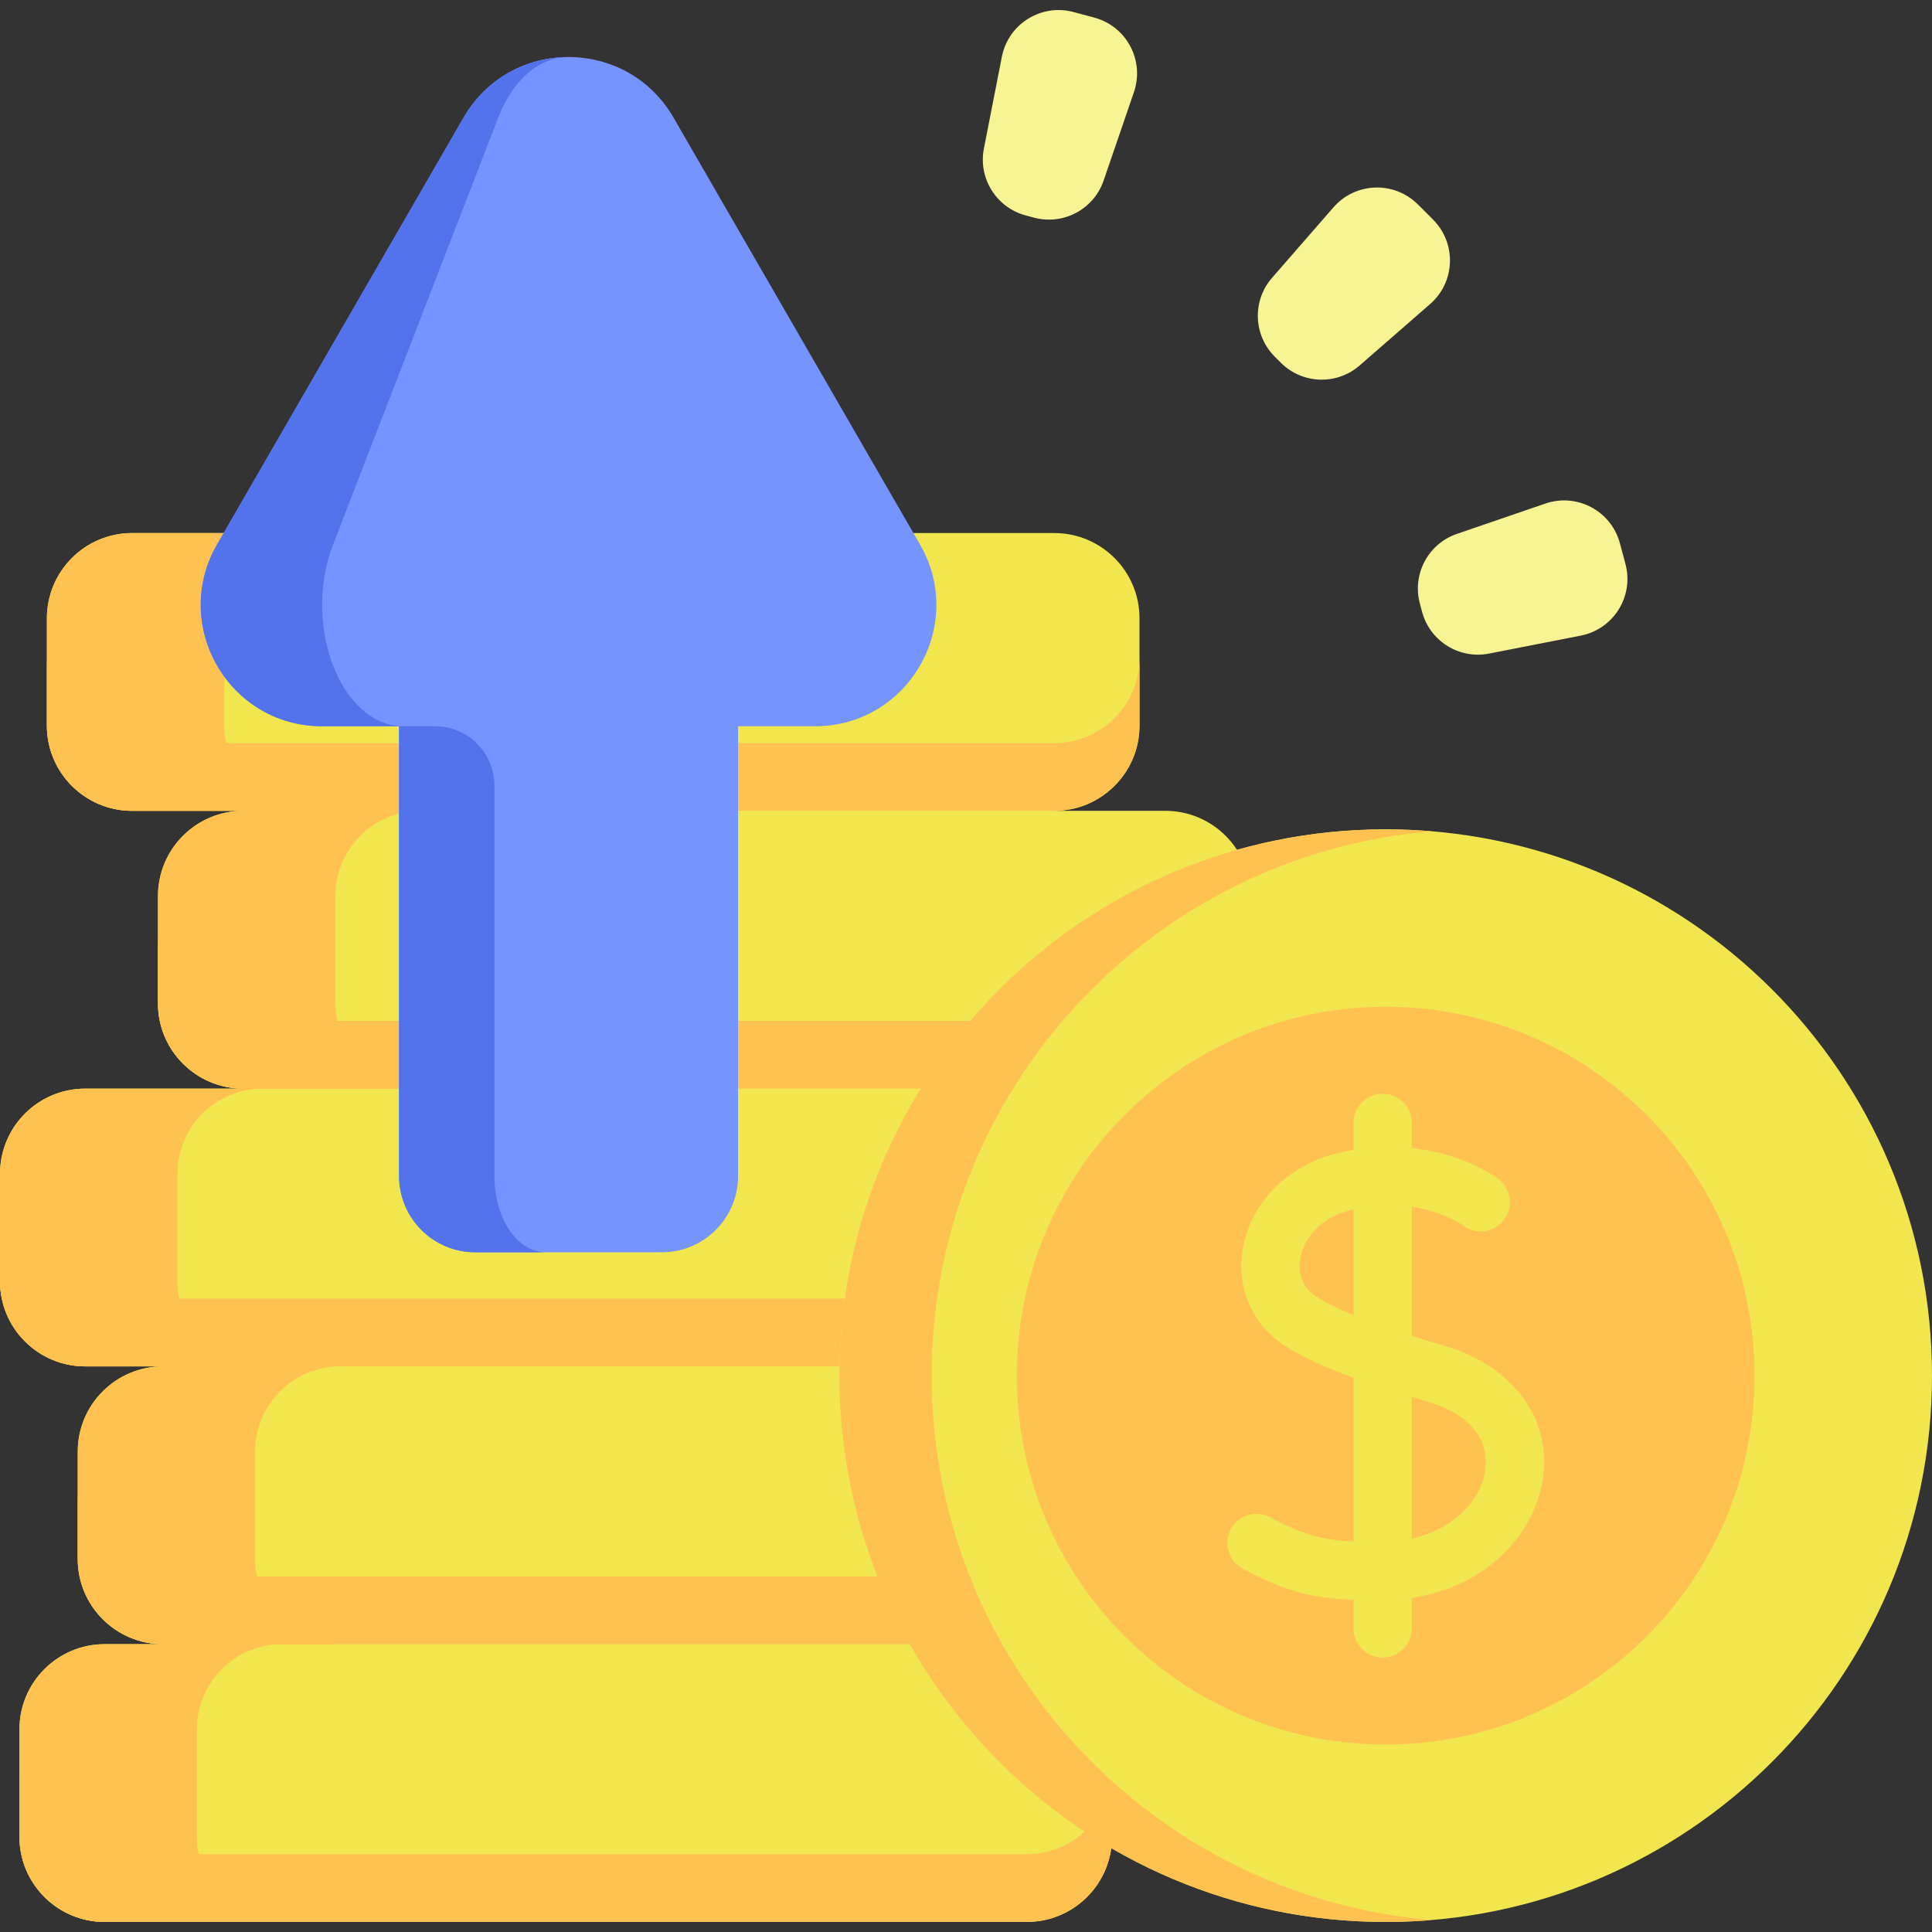 <svg width="289" height="289" viewBox="0 0 289 289" fill="none" xmlns="http://www.w3.org/2000/svg">
<rect x="0" y="0" width="289" height="289" fill="#333333" stroke="none"/>
<g clip-path="url(#clip0)">
<path d="M174.318 121.288H157.701C164.744 121.288 170.453 115.579 170.453 108.537V92.488C170.453 85.445 164.744 79.736 157.701 79.736H19.765C12.723 79.736 7.014 85.445 7.014 92.488V108.537C7.014 115.579 12.723 121.288 19.765 121.288H36.382C29.34 121.288 23.631 126.997 23.631 134.04V150.089C23.631 157.112 29.308 162.807 36.323 162.839H12.752C5.709 162.839 0 168.548 0 175.59V191.639C0 198.682 5.709 204.391 12.752 204.391H24.382C17.339 204.391 11.63 210.099 11.63 217.142V233.191C11.63 240.234 17.339 245.943 24.382 245.943H15.659C8.616 245.943 2.908 251.652 2.908 258.694V274.743C2.908 281.786 8.616 287.495 15.659 287.495H153.595C160.637 287.495 166.347 281.786 166.347 274.743V258.694C166.347 251.652 160.638 245.943 153.595 245.943H162.318C169.36 245.943 175.069 240.234 175.069 233.191V217.142C175.069 210.099 169.36 204.391 162.318 204.391H150.688C157.73 204.391 163.439 198.682 163.439 191.639V175.59C163.439 168.567 157.762 162.872 150.747 162.84H174.318C181.361 162.84 187.07 157.131 187.07 150.088V134.039C187.07 126.997 181.361 121.288 174.318 121.288Z" fill="#F1E64D"/>
<path d="M163.44 181.503V191.644C163.44 198.686 157.73 204.391 150.688 204.391H12.753C5.711 204.391 0.001 198.686 0.001 191.644V181.503C0.001 188.545 5.711 194.255 12.753 194.255H150.688C157.73 194.255 163.44 188.545 163.44 181.503Z" fill="#FFC250"/>
<path d="M187.071 139.953V150.094C187.071 157.136 181.361 162.841 174.318 162.841H36.384C29.342 162.841 23.631 157.136 23.631 150.094V139.953C23.631 146.995 29.341 152.705 36.384 152.705H174.318C181.361 152.705 187.071 146.995 187.071 139.953Z" fill="#FFC250"/>
<path d="M170.454 98.402V108.543C170.454 115.584 164.744 121.289 157.701 121.289H19.767C12.725 121.289 7.014 115.585 7.014 108.543V98.402C7.014 105.443 12.725 111.154 19.767 111.154H157.701C164.744 111.154 170.454 105.443 170.454 98.402Z" fill="#FFC250"/>
<path d="M175.07 223.056V233.197C175.07 240.238 169.36 245.943 162.318 245.943H24.383C17.341 245.943 11.631 240.239 11.631 233.197V223.056C11.631 230.097 17.341 235.808 24.383 235.808H162.318C169.359 235.808 175.07 230.097 175.07 223.056Z" fill="#FFC250"/>
<path d="M166.347 264.608V274.749C166.347 281.79 160.637 287.495 153.595 287.495H15.66C8.618 287.495 2.908 281.791 2.908 274.749V264.608C2.908 271.649 8.618 277.36 15.66 277.36H153.595C160.637 277.359 166.347 271.649 166.347 264.608Z" fill="#FFC250"/>
<path d="M39.22 162.842H62.921C55.881 162.842 50.171 157.132 50.171 150.092V134.04C50.171 127 55.881 121.29 62.921 121.29H46.292C39.258 121.284 33.554 115.576 33.554 108.54V92.487C33.554 85.448 39.264 79.738 46.304 79.738H19.77C12.725 79.738 7.014 85.448 7.014 92.487V108.54C7.014 115.58 12.725 121.29 19.77 121.29H36.376C29.335 121.296 23.631 127.003 23.631 134.04V150.092C23.631 157.108 29.304 162.803 36.318 162.84H12.756C5.71 162.84 0 168.55 0 175.59V191.643C0 198.683 5.71 204.393 12.756 204.393H24.373C17.333 204.399 11.629 210.107 11.629 217.143V233.195C11.629 240.231 17.333 245.938 24.373 245.945H15.664C8.618 245.945 2.908 251.655 2.908 258.695V274.747C2.908 281.787 8.618 287.497 15.664 287.497H42.197C35.157 287.497 29.447 281.787 29.447 274.747V258.695C29.447 251.659 35.15 245.952 42.184 245.945H50.919C43.88 245.945 38.169 240.235 38.169 233.195V217.143C38.169 210.103 43.88 204.393 50.919 204.393H39.277C32.243 204.386 26.54 198.679 26.54 191.643V175.59C26.54 168.574 32.212 162.88 39.22 162.842Z" fill="#FFC250"/>
<path d="M207.28 287.496C252.413 287.496 289 250.909 289 205.777C289 160.644 252.413 124.057 207.28 124.057C162.147 124.057 125.56 160.644 125.56 205.777C125.56 250.909 162.147 287.496 207.28 287.496Z" fill="#F1E64D"/>
<path d="M214.191 287.205C211.916 287.402 209.61 287.496 207.279 287.496C162.145 287.496 125.56 250.911 125.56 205.777C125.56 160.643 162.145 124.058 207.279 124.058C209.609 124.058 211.916 124.153 214.191 124.35C172.285 127.853 139.377 162.965 139.377 205.777C139.377 248.588 172.285 283.701 214.191 287.205Z" fill="#FFC250"/>
<path d="M207.28 260.958C237.756 260.958 262.462 236.253 262.462 205.777C262.462 175.301 237.756 150.595 207.28 150.595C176.805 150.595 152.099 175.301 152.099 205.777C152.099 236.253 176.805 260.958 207.28 260.958Z" fill="#FFC250"/>
<path d="M215.889 201.251C214.346 200.802 212.764 200.329 211.189 199.837V180.511C215.872 181.204 218.668 183.176 218.879 183.329C220.796 184.761 223.512 184.381 224.962 182.473C226.419 180.555 226.046 177.819 224.127 176.362C223.847 176.149 219.027 172.578 211.189 171.735V167.968C211.189 165.559 209.237 163.607 206.828 163.607C204.42 163.607 202.467 165.559 202.467 167.968V172.015C201.626 172.158 200.766 172.334 199.888 172.552C192.536 174.376 187.046 179.986 185.903 186.843C184.939 192.627 187.299 198.132 192.061 201.209C194.681 202.901 197.957 204.453 202.467 206.099V230.577C197.94 230.386 194.946 229.623 190.022 226.97C187.9 225.827 185.255 226.621 184.113 228.741C182.971 230.862 183.763 233.507 185.884 234.649C192.395 238.157 196.61 239.098 202.467 239.305V243.587C202.467 245.996 204.42 247.948 206.828 247.948C209.237 247.948 211.189 245.996 211.189 243.587V239.022C222.678 237.306 229.679 229.148 230.804 221.106C232.07 212.05 226.215 204.257 215.889 201.251ZM196.794 193.882C194.169 192.186 194.32 189.397 194.507 188.277C194.961 185.552 197.165 182.214 201.988 181.017C202.149 180.977 202.307 180.944 202.467 180.908V196.742C200.304 195.842 198.355 194.89 196.794 193.882ZM222.166 219.897C221.553 224.279 217.666 228.714 211.189 230.147V208.957C211.922 209.177 212.671 209.399 213.45 209.626C219.65 211.43 222.826 215.174 222.166 219.897Z" fill="#F1E64D"/>
<path d="M110.407 175.913V108.637H121.906C135.868 108.637 144.594 93.523 137.612 81.432L100.754 17.599C93.773 5.509 76.324 5.509 69.343 17.598L32.481 81.432C25.498 93.522 34.224 108.638 48.186 108.638H59.691V175.913C59.691 182.217 64.801 187.326 71.104 187.326H98.993C105.297 187.325 110.407 182.216 110.407 175.913Z" fill="#7694FF"/>
<path d="M81.603 187.327H71.101C64.8 187.327 59.692 182.219 59.692 175.918V108.635H48.183C34.221 108.635 25.495 93.523 32.481 81.43L69.338 17.598C72.829 11.555 78.937 8.536 85.045 8.536C80.953 8.536 76.861 11.555 74.526 17.598L49.834 81.43C45.152 93.523 51.001 108.635 60.352 108.635H65.081C69.982 108.635 73.955 112.608 73.955 117.51V175.912C73.955 182.215 77.381 187.327 81.603 187.327Z" fill="#5273EB"/>
<path d="M212.723 91.52L212.39 90.276C211.213 85.885 213.637 81.334 217.936 79.86L231.162 75.326C235.898 73.702 241.02 76.429 242.316 81.266L243.145 84.359C244.441 89.197 241.369 94.12 236.455 95.082L222.735 97.768C218.275 98.64 213.899 95.91 212.723 91.52Z" fill="#F7F493"/>
<path d="M191.596 54.26L190.685 53.349C187.471 50.135 187.295 44.982 190.281 41.555L199.468 31.015C202.758 27.24 208.557 27.042 212.098 30.582L214.363 32.847C217.904 36.388 217.705 42.188 213.93 45.478L203.39 54.664C199.964 57.651 194.81 57.474 191.596 54.26Z" fill="#F7F493"/>
<path d="M154.669 32.556L153.425 32.222C149.034 31.046 146.305 26.671 147.178 22.21L149.864 8.49C150.825 3.575 155.749 0.504 160.586 1.8L163.679 2.629C168.517 3.925 171.244 9.047 169.62 13.784L165.086 27.009C163.611 31.308 159.06 33.732 154.669 32.556Z" fill="#F7F493"/>
</g>
<defs>
<clipPath id="clip0">
<rect width="289" height="289" fill="white"/>
</clipPath>
</defs>
</svg>
